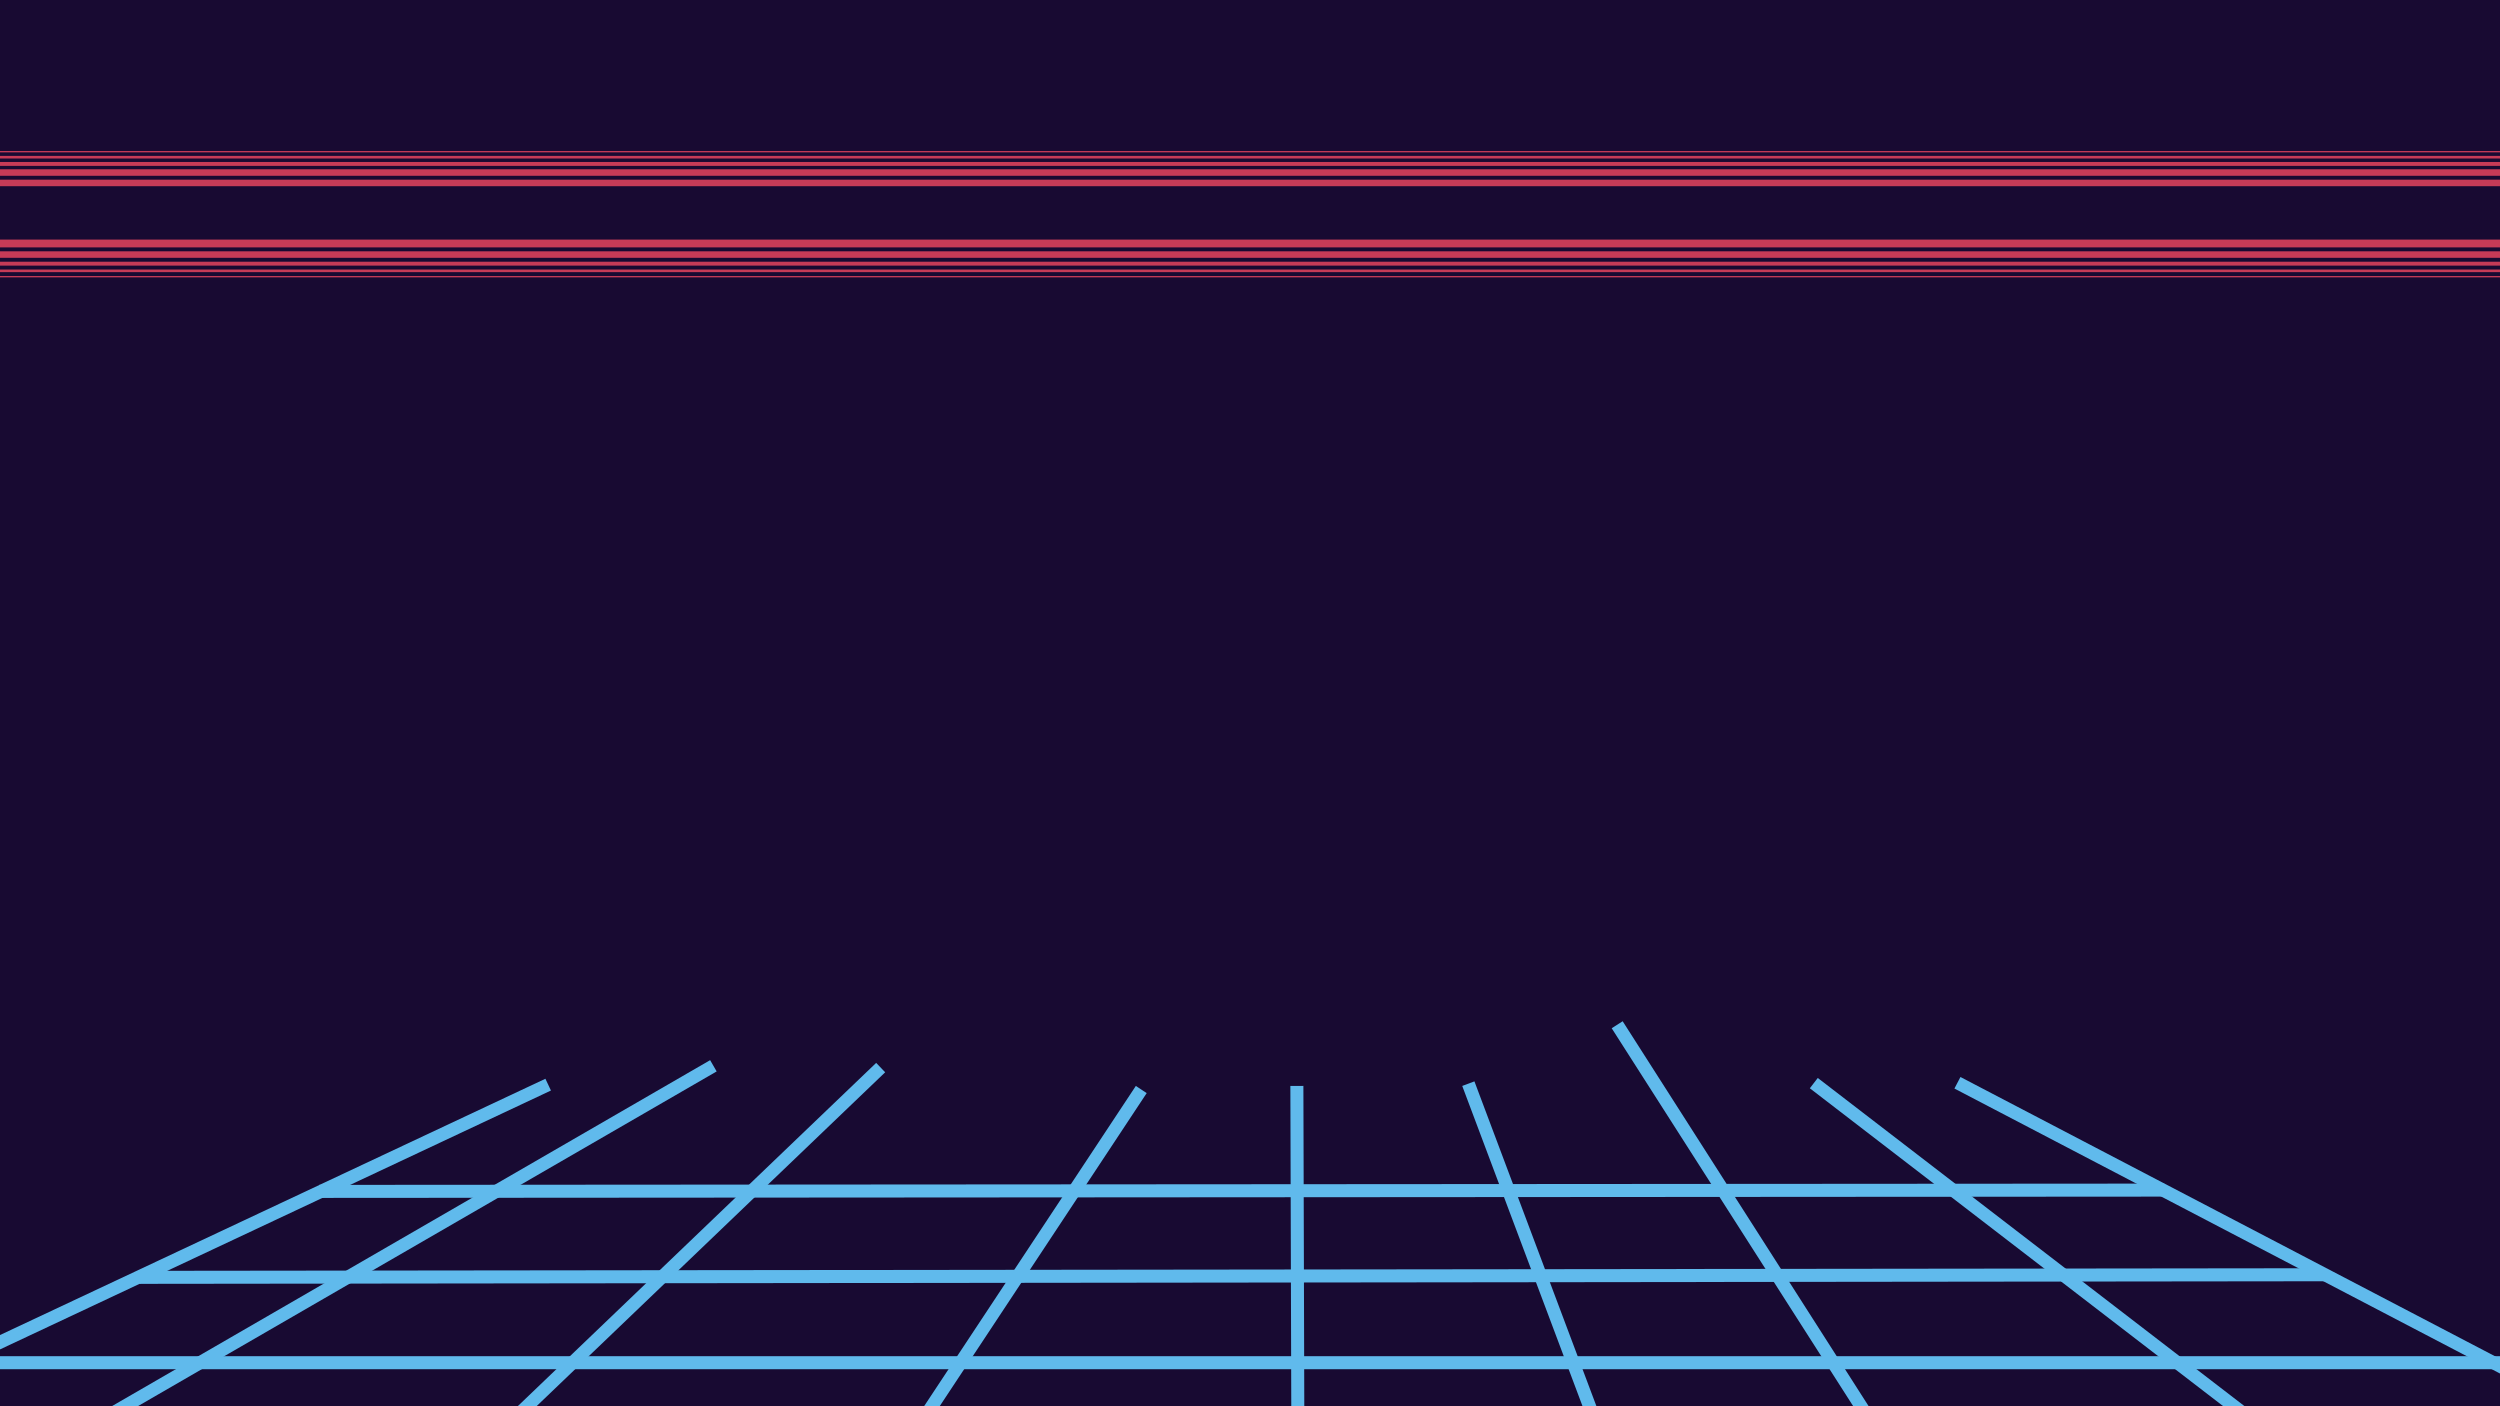 <svg width="1920" height="1080" viewBox="0 0 1920 1080" fill="none" xmlns="http://www.w3.org/2000/svg">
<g clip-path="url(#clip0)">
<rect width="1920" height="1080" fill="#180A32"/>
<path d="M547.887 818.526L28 1119.21" stroke="#60BAEC" stroke-width="10"/>
<path d="M420.998 833L-23.001 1041.64" stroke="#60BAEC" stroke-width="10"/>
<line x1="1503.31" y1="831.568" x2="1928.31" y2="1053.57" stroke="#60BAEC" stroke-width="10"/>
<line x1="2109" y1="1046.56" x2="-18.947" y2="1046.56" stroke="#60BAEC" stroke-width="10"/>
<line x1="1786.01" y1="979" x2="107.004" y2="981.001" stroke="#60BAEC" stroke-width="10"/>
<line x1="1662" y1="914" x2="245.001" y2="914.994" stroke="#60BAEC" stroke-width="10"/>
<path d="M1393 831.835L1829.86 1167.79" stroke="#60BAEC" stroke-width="10"/>
<path d="M676.355 819.903L335.658 1146.22" stroke="#60BAEC" stroke-width="10"/>
<path d="M1241.99 787L1440.52 1097.67" stroke="#60BAEC" stroke-width="10"/>
<line x1="876.489" y1="836.758" x2="674.171" y2="1142.75" stroke="#60BAEC" stroke-width="10"/>
<line x1="1127.68" y1="832.242" x2="1253.3" y2="1166.68" stroke="#60BAEC" stroke-width="10"/>
<line x1="996" y1="833.986" x2="997" y2="1185.08" stroke="#60BAEC" stroke-width="10"/>
<line x1="-43" y1="195.5" x2="1942" y2="195.5" stroke="#C63B57" stroke-width="5"/>
<line x1="-40" y1="187" x2="1945" y2="187" stroke="#C63B57" stroke-width="6"/>
<line x1="-3" y1="208" x2="1939" y2="208" stroke="#C63B57" stroke-width="2"/>
<line x1="-32" y1="202.5" x2="1940" y2="202.5" stroke="#C63B57" stroke-width="3"/>
<line x1="-3" y1="212.5" x2="1939" y2="212.5" stroke="#C63B57"/>
<line y1="-2.5" x2="2221" y2="-2.5" transform="matrix(1 -8.74228e-08 -8.74228e-08 -1 -252 130)" stroke="#C63B57" stroke-width="5"/>
<line y1="-2.5" x2="2221" y2="-2.5" transform="matrix(1 -8.74228e-08 -8.74228e-08 -1 -252 138)" stroke="#C63B57" stroke-width="5"/>
<line y1="-1" x2="2172.89" y2="-1" transform="matrix(1 0 0 -1 -207.244 119.733)" stroke="#C63B57" stroke-width="2"/>
<line y1="-1.5" x2="2206.45" y2="-1.5" transform="matrix(1 0 0 -1 -239.693 124.4)" stroke="#C63B57" stroke-width="3"/>
<line y1="-0.5" x2="2172.89" y2="-0.5" transform="matrix(1 0 0 -1 -207.244 116)" stroke="#C63B57"/>
</g>
<defs>
<clipPath id="clip0">
<rect width="1920" height="1080" fill="white"/>
</clipPath>
</defs>
</svg>
